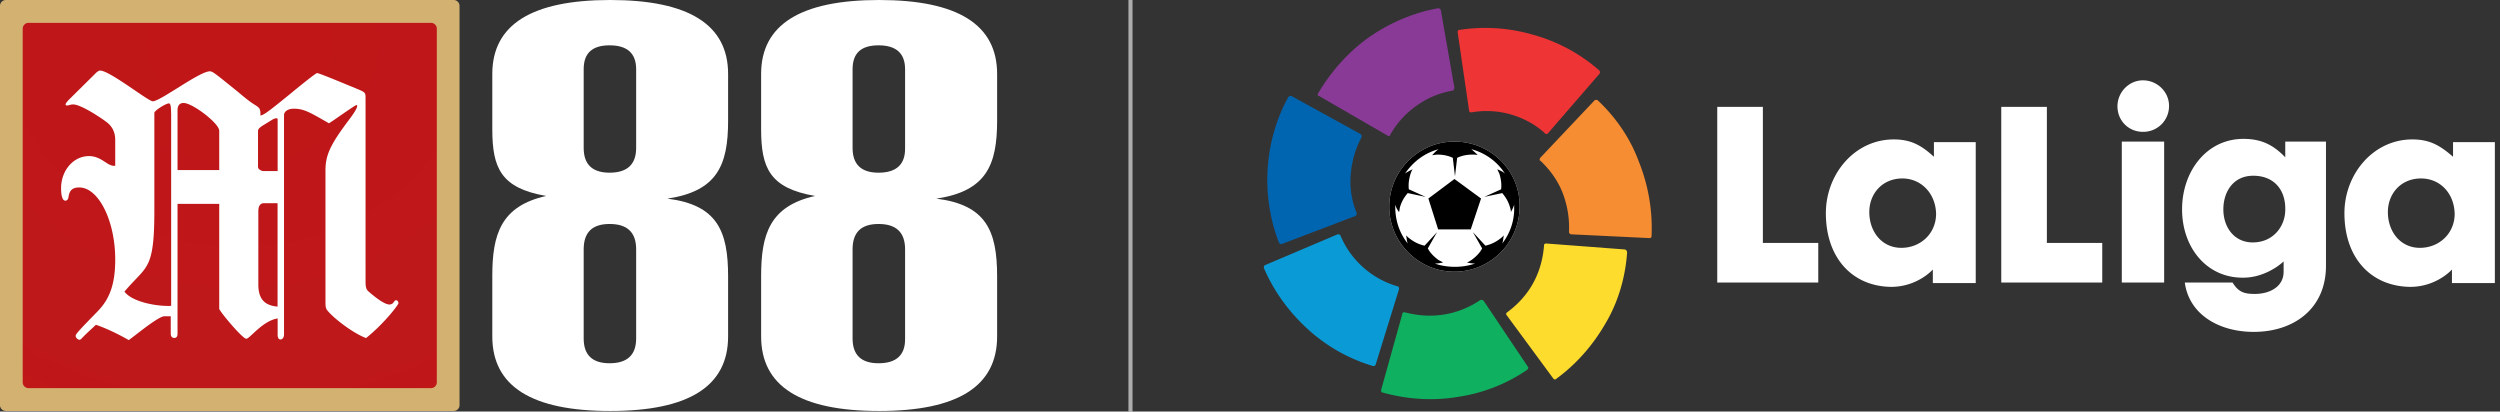 <svg width="243" height="40" viewBox="0 0 243 40" fill="none" xmlns="http://www.w3.org/2000/svg">
    <rect x="0" y="0" width="243" height="40" fill="#333333" stroke="none"/>
    <path d="M64.87 19.307c4.842-.725 5.902-3.247 5.902-7.566V7.189c0-4.783-3.81-7.189-11.46-7.189s-11.46 2.406-11.46 7.19v5.362c0 3.769.83 5.74 5.243 6.494-4.412.985-5.243 3.74-5.243 7.769v5.884c0 4.842 3.81 7.248 11.46 7.248s11.46-2.406 11.46-7.248v-5.826c0-4.436-1.06-6.958-5.902-7.566zm-5.615-2.522c-1.69 0-2.521-.812-2.521-2.406V6.725c0-1.565.83-2.319 2.52-2.319 1.72 0 2.58.783 2.58 2.32v7.653c0 1.594-.86 2.406-2.58 2.406zm0 18.523c-1.69 0-2.521-.811-2.521-2.406v-8.667c0-1.653.83-2.464 2.52-2.464 1.72 0 2.58.811 2.58 2.464v8.667c0 1.595-.86 2.406-2.58 2.406zM91.014 19.307c4.845-.725 5.906-3.247 5.906-7.566V7.189C96.92 2.406 93.107 0 85.451 0c-7.656 0-11.47 2.406-11.47 7.19v5.362c0 3.769.832 5.74 5.248 6.494-4.416.985-5.247 3.74-5.247 7.769v5.884c0 4.842 3.813 7.248 11.47 7.248 7.655 0 11.468-2.406 11.468-7.248v-5.826c0-4.436-1.06-6.958-5.906-7.566zm-5.62-2.522c-1.692 0-2.523-.812-2.523-2.406V6.725c0-1.565.831-2.319 2.523-2.319 1.72 0 2.58.783 2.58 2.32v7.653c.029 1.594-.831 2.406-2.58 2.406zm0 18.523c-1.692 0-2.523-.811-2.523-2.406v-8.667c0-1.653.831-2.464 2.523-2.464 1.72 0 2.58.811 2.58 2.464v8.667c.029 1.595-.831 2.406-2.58 2.406z" fill="#fff"/>
    <path d="M0 .572A.57.57 0 0 1 .569 0h43.527a.57.57 0 0 1 .57.572v38.803a.57.57 0 0 1-.57.572H.57A.57.57 0 0 1 0 39.375V.572z" fill="#D3B271"/>
    <path d="M2.206 2.79a.57.57 0 0 1 .569-.57H41.89a.57.57 0 0 1 .569.57v34.366a.57.57 0 0 1-.57.571H2.776a.57.57 0 0 1-.57-.571V2.79z" fill="url(#625zm3utva)"/>
    <path fill-rule="evenodd" clip-rule="evenodd" d="M17.256 19.819V32.4c0 .275-.07.447-.314.447-.243 0-.345-.172-.345-.447v-1.66h-.62c-.447 0-1.884 1.11-2.797 1.815-.293.226-.532.41-.667.504-1.006-.588-2.254-1.176-3.189-1.489-.167.157-.32.299-.46.428-.291.27-.52.481-.679.645-.06.06-.11.113-.155.16-.138.144-.215.224-.292.224-.173 0-.385-.203-.385-.384 0-.172.385-.587 2.152-2.397C10.715 29 11.2 27.513 11.2 25.225c0-3.777-1.626-7.004-3.495-7.004-.62 0-.935.242-1.037.87-.031.313-.172.415-.314.415-.275 0-.416-.455-.416-1.215 0-1.731 1.21-3.118 2.702-3.118.693 0 1.163.305 1.569.57.344.223.642.417.991.37v-2.53c0-.659-.243-1.215-.73-1.63-.417-.345-2.56-1.802-3.362-1.802-.153 0-.265.031-.364.06a.815.815 0 0 1-.225.042c-.102 0-.141-.032-.141-.102 0-.09.055-.156.21-.34l.065-.075 2.733-2.703.069-.051c.097-.074.16-.122.276-.122.553 0 2.084 1.043 3.337 1.896.867.59 1.601 1.09 1.784 1.09.332 0 1.315-.614 2.379-1.278 1.254-.784 2.622-1.637 3.166-1.637.258 0 .523.214 2.299 1.649l.364.294c.085.068.192.158.314.26.37.31.878.736 1.35 1.025.558.344.59.415.59 1.073.345-.07.73-.345 2.905-2.115.621-.517 2.459-2.014 2.6-2.014.173 0 1.697.627 3.95 1.56.66.273.762.344.762.76v17.925c0 .588.071.8.315 1.003 1.036.9 1.665 1.246 2.01 1.246.102 0 .244-.04.346-.141.173-.243.212-.275.314-.275.102 0 .212.141.212.275 0 .211-1.555 2.146-3.15 3.4-.965-.345-2.63-1.489-3.565-2.46-.314-.345-.377-.416-.377-1.003V16.56c0-1.489.48-2.5 2.215-4.819.903-1.175.966-1.527.793-1.527-.084 0-.868.542-1.576 1.031-.48.333-.926.64-1.094.74l-.22-.127c-1.695-.974-2.248-1.292-3.212-1.292-.55 0-.935.274-.935.627V32.51c0 .274-.141.486-.346.486-.172 0-.274-.172-.274-.447v-1.598c-.976.159-1.83.954-2.402 1.485-.303.282-.526.49-.646.49-.377 0-2.63-2.704-2.63-2.915V19.819h-4.053zm-.628-8.838c0-.697-.07-.932-.204-.932-.306 0-1.422.697-1.422.932v9.598c0 4.657-.529 5.213-1.727 6.475l-.071.075c-.558.587-.691.728-1.108 1.214.73 1.003 3.15 1.457 4.54 1.387V10.98h-.008zm4.681 5.547h-4.053v-5.82c0-.455.205-.698.59-.698.863 0 3.463 1.974 3.463 2.703v3.815zm5.678-4.928c0-.07-.03-.102-.14-.102-.103 0-.276.07-.386.141l-.793.486c-.448.274-.589.415-.589.627v3.463c0 .243.314.415.558.415h1.35V11.6zm-1.319 8.148h1.312V29.8c-1.28-.102-1.87-.76-1.87-2.146v-7.107c0-.517.181-.799.558-.799z" fill="#fff"/>
    <path opacity=".6" d="M110.082 0h-.398v40h.398V0z" fill="#fff"/>
    <path d="M141.371 13.762c-3.483 0-6.333 2.846-6.333 6.324 0 3.477 2.85 6.323 6.333 6.323 3.484 0 6.334-2.846 6.334-6.323.053-3.478-2.797-6.323-6.334-6.323zM176.735 27.463h-9.818V10.39h4.434v13.226h5.384v3.847zM184.916 17.346c-1.953 0-3.22 1.475-3.22 3.267 0 1.896 1.214 3.477 3.114 3.477 1.848 0 3.378-1.37 3.378-3.32-.053-2.002-1.478-3.424-3.272-3.424zm-7.442 3.372c0-3.794 2.797-7.166 6.597-7.166 1.689 0 2.692.58 3.906 1.686v-1.423h4.064v13.7h-4.17v-1.317s-1.477 1.686-4.064 1.686c-3.747-.053-6.333-2.793-6.333-7.166zM204.339 27.463h-9.817V10.39h4.434v13.226h5.383v3.847zM210.356 27.463h-4.117v-13.7h4.117v13.7zm-4.539-17.125c0-1.37 1.108-2.53 2.481-2.53 1.372 0 2.533 1.107 2.533 2.477a2.499 2.499 0 0 1-2.533 2.529c-1.425 0-2.481-1.107-2.481-2.476zM219.012 17.082c-1.952 0-2.902 1.58-2.902 3.267 0 1.739 1.055 3.214 2.85 3.214 2.058 0 3.167-1.633 3.167-3.161.052-1.845-1.003-3.32-3.115-3.32zm-6.914 3.267c0-3.688 2.375-6.85 5.964-6.85 1.742 0 2.903.58 4.065 1.792v-1.529h3.958V25.83c0 4.215-3.167 6.429-7.02 6.429-3.378 0-6.281-1.687-6.703-4.795h4.645c.58.948 1.161 1.106 2.164 1.106 1.425 0 2.797-.685 2.797-2.16v-1.001c-.791.737-2.269 1.58-3.906 1.58-3.536.053-5.964-2.898-5.964-6.639zM235.322 17.346c-1.953 0-3.22 1.475-3.22 3.267 0 1.896 1.214 3.477 3.114 3.477 1.847 0 3.378-1.37 3.378-3.32-.053-2.002-1.425-3.424-3.272-3.424zm-7.443 3.372c0-3.794 2.798-7.166 6.598-7.166 1.689 0 2.692.58 3.959 1.686v-1.423h4.064v13.7h-4.17v-1.317s-1.478 1.686-4.064 1.686c-3.8-.053-6.387-2.793-6.387-7.166z" fill="#fff"/>
    <path d="M128.123 9.073a.16.16 0 0 0 0 .21c0 .053.053.053.106.053l6.65 3.847a.16.16 0 0 0 .211 0l.053-.053v-.053a8.56 8.56 0 0 1 2.533-2.792 8.328 8.328 0 0 1 3.537-1.476s.053 0 .053-.052a.404.404 0 0 0 .105-.211l-1.319-7.535c0-.053 0-.053-.053-.106-.053-.052-.106-.105-.211-.105-2.323.422-4.645 1.37-6.756 2.845-2.059 1.476-3.695 3.373-4.909 5.428z" fill="#893A96"/>
    <path d="M124.323 23.616c.053.053.105.105.158.105h.106l7.178-2.74c.053-.052.106-.105.106-.158v-.105a8.095 8.095 0 0 1-.581-3.741c.106-1.318.475-2.582 1.056-3.636v-.105c0-.106-.053-.159-.106-.211l-6.703-3.689h-.106c-.105 0-.158.053-.211.106-1.161 2.107-1.847 4.479-2.006 7.008a17.052 17.052 0 0 0 1.109 7.166z" fill="#0065B1"/>
    <path d="M133.454 35.577c.053 0 .159 0 .211-.052 0-.053.053-.053.053-.106l2.27-7.324c0-.053 0-.158-.053-.21l-.053-.054h-.053c-1.214-.368-2.322-.948-3.325-1.844a8.445 8.445 0 0 1-2.217-3.109l-.052-.052c-.053-.053-.159-.053-.212-.053l-7.072 3.003c-.053 0-.053.053-.053.053-.053.053-.053.158-.053.21.95 2.214 2.375 4.216 4.275 5.955a16.27 16.27 0 0 0 6.334 3.583z" fill="#0A9BD7"/>
    <path d="M148.444 35.946c.053-.053.106-.105.106-.21 0-.053 0-.053-.053-.106l-4.275-6.376c-.053-.053-.106-.105-.211-.105h-.106a8.78 8.78 0 0 1-3.536 1.422c-1.32.211-2.587.106-3.801-.21h-.105c-.106 0-.158.052-.158.158l-2.059 7.377V38c0 .053.053.158.158.158 2.27.633 4.804.843 7.284.422a16.059 16.059 0 0 0 6.756-2.635z" fill="#0FB05F"/>
    <path d="M158.156 24.512a.399.399 0 0 0-.106-.211c-.052 0-.052-.053-.105-.053l-7.653-.58c-.106 0-.159.053-.212.106v.105c-.105 1.265-.422 2.477-1.055 3.636-.634 1.16-1.531 2.108-2.534 2.846l-.052.052a.16.16 0 0 0 0 .211l4.539 6.165.052.053a.162.162 0 0 0 .212 0c1.952-1.423 3.589-3.267 4.855-5.48 1.214-2.055 1.901-4.479 2.059-6.85z" fill="#FDDC2D"/>
    <path d="M155.306 9.758c-.053-.053-.159-.053-.211-.053-.053 0-.053.053-.106.053l-5.278 5.585c-.053.053-.053.158-.053.211 0 0 0 .053.053.053.897.843 1.689 1.897 2.164 3.108a9.314 9.314 0 0 1 .633 3.742v.158c.053.105.106.105.159.158l7.653.369h.106c.052-.053.105-.106.105-.158a17.343 17.343 0 0 0-1.214-7.22c-.844-2.318-2.269-4.373-4.011-6.006z" fill="#F68D32"/>
    <path d="M141.846 2.908c-.052 0-.158.052-.158.158v.105l1.108 7.588c0 .053.053.158.159.158h.105a8.495 8.495 0 0 1 3.801.21c1.266.37 2.427 1.002 3.325 1.845l.053.053c.105 0 .158 0 .211-.053l5.014-5.796s.053-.053.053-.106c0-.052 0-.158-.053-.21a16.233 16.233 0 0 0-6.439-3.478 16.553 16.553 0 0 0-7.179-.474z" fill="#EE3435"/>
    <path d="M146.016 23.669c.106-.264.106-.58.158-.79a2.994 2.994 0 0 1-.422.368 3.6 3.6 0 0 1-1.372.633l-1.214-1.318.897 1.58c-.211.422-.58.791-1.003 1.108-.158.105-.316.21-.475.263.211.053.528.105.792.105a6.065 6.065 0 0 1-1.953.317c-.686 0-1.372-.106-1.953-.317.264 0 .581-.052.792-.105-.158-.106-.317-.158-.475-.264-.422-.316-.792-.684-1.003-1.106l.897-1.58-1.214 1.317a3.6 3.6 0 0 1-1.372-.633 2.635 2.635 0 0 1-.422-.369c.053.211.053.527.158.79-.792-1-1.214-2.212-1.214-3.582v-.211c.053.263.211.527.37.738.052-.159.052-.37.105-.527.159-.527.422-.949.739-1.318l1.742.37-1.636-.739c-.053-.474 0-.948.158-1.475.053-.158.106-.316.211-.474-.211.105-.528.263-.739.421.792-1.159 1.9-2.002 3.273-2.37-.264.157-.475.42-.634.579.159 0 .37-.053.528-.053.528 0 1.056.106 1.478.316l.211 1.792.211-1.792c.422-.21.95-.316 1.478-.316.158 0 .37 0 .528.053a6.86 6.86 0 0 0-.633-.58 5.57 5.57 0 0 1 3.272 2.371c-.211-.21-.528-.316-.739-.421.053.158.158.316.211.474.158.527.211 1.001.158 1.475l-1.636.738 1.742-.369c.317.37.581.79.739 1.318.053.158.106.368.106.527.105-.211.263-.475.316-.738v.21a5.514 5.514 0 0 1-1.161 3.584zm-4.645-9.907c-3.483 0-6.333 2.846-6.333 6.324 0 3.477 2.85 6.323 6.333 6.323 3.484 0 6.334-2.846 6.334-6.323.053-3.478-2.797-6.323-6.334-6.323z" fill="#000"/>
    <path d="m138.838 19.295.95 3.004h3.167l1.003-3.004-2.587-1.897-2.533 1.897z" fill="#000"/>
    <defs>
        <radialGradient id="625zm3utva" cx="0" cy="0" r="1" gradientUnits="userSpaceOnUse" gradientTransform="matrix(71.466 0 0 63.04 23.218 4.095)">
            <stop stop-color="#C01617"/>
            <stop offset=".505" stop-color="#BE181B"/>
            <stop offset="1" stop-color="#C7120C"/>
        </radialGradient>
    </defs>
</svg>
